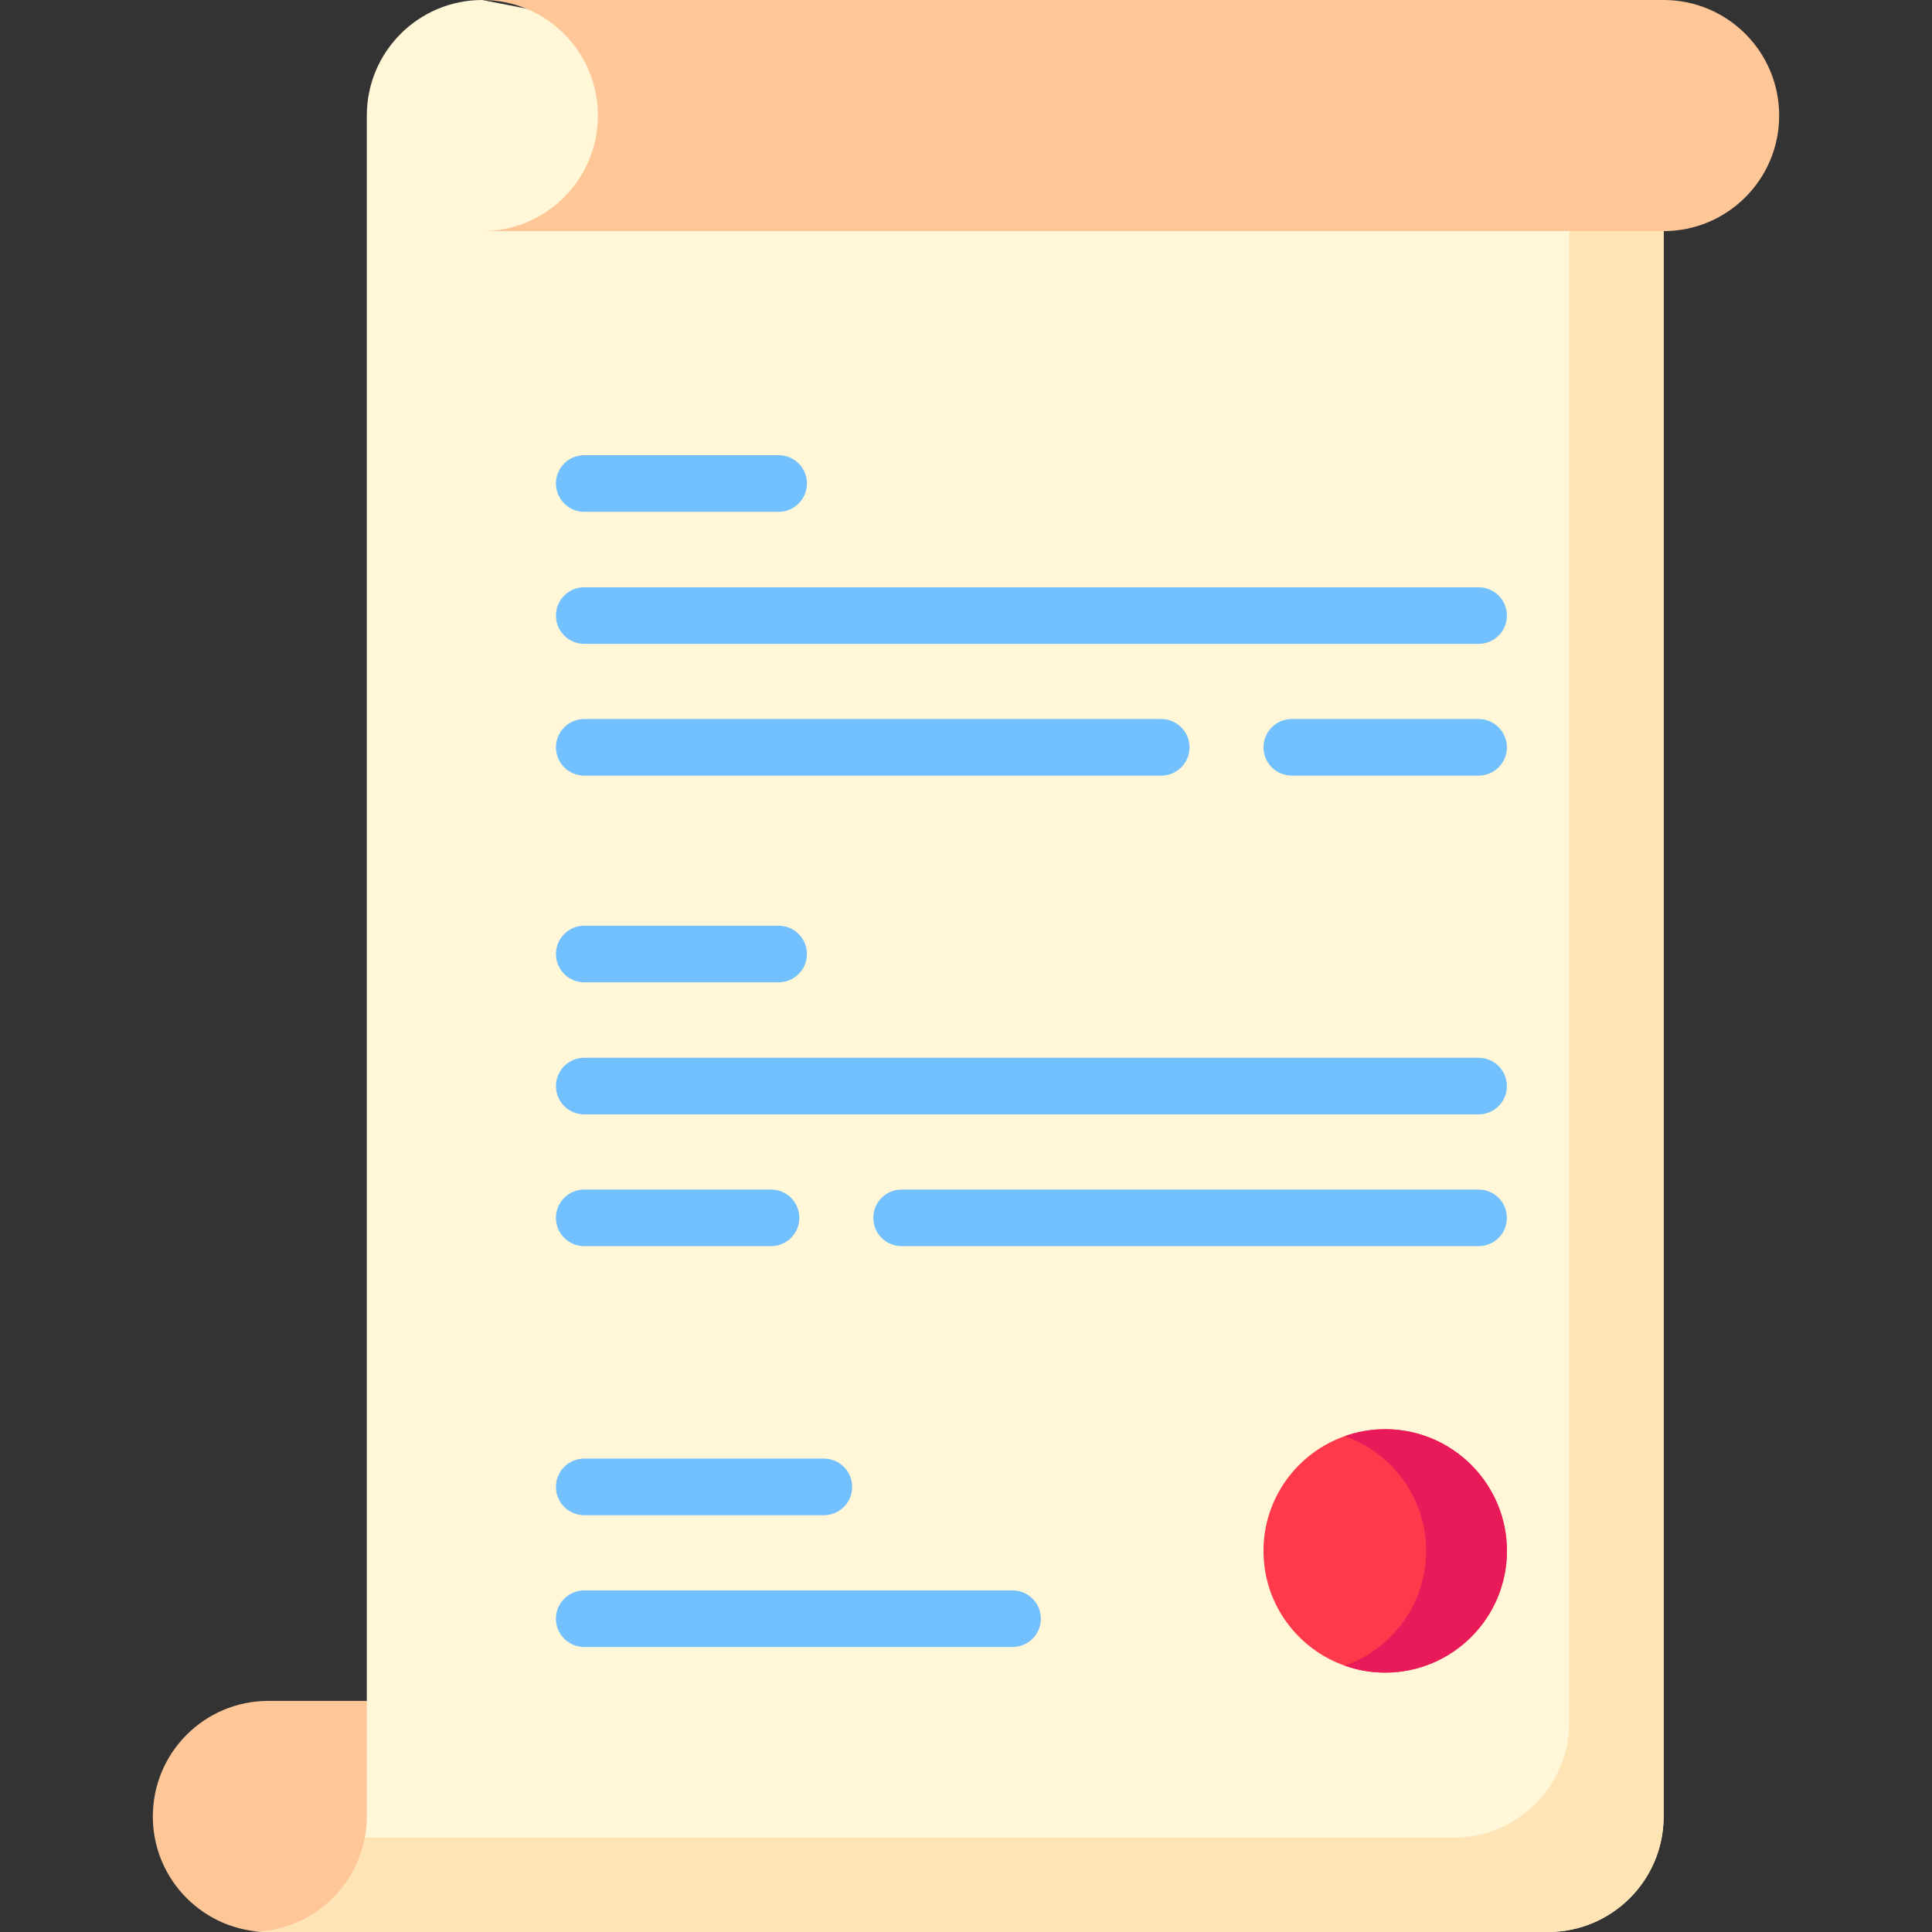 <svg id="Layer_1" enable-background="new 0 0 512 512" height="512" viewBox="0 0 512 512" width="512" xmlns="http://www.w3.org/2000/svg"><rect x="0" y="0" width="512" height="512" fill="#333333" stroke="none"/><g><path d="m71.124 450.753c-16.913 0-30.624 13.71-30.624 30.624s13.711 30.623 30.624 30.623h30.507l37.197-61.247z" fill="#ffc697"/><path d="m440.879 61.25v420.13c0 16.91-13.71 30.62-30.63 30.62h-343.67c15 0 27.48-10.77 30.11-25 .34-1.82.52-3.7.52-5.62v-450.76c0-16.91 13.71-30.62 30.62-30.62l288.05 56.36z" fill="#fff7d7"/><path d="m415.879 56.36 25 4.89v420.13c0 16.91-13.71 30.62-30.63 30.62h-343.67c15 0 27.48-10.77 30.11-25h288.56c16.92 0 30.63-13.71 30.63-30.62z" fill="#ffe5b6"/><g fill="#73c0ff"><path d="m154.828 135.629h51.522c4.143 0 7.5-3.358 7.5-7.5s-3.357-7.5-7.5-7.5h-51.522c-4.143 0-7.5 3.358-7.5 7.5s3.358 7.5 7.5 7.5z"/><path d="m154.828 170.629h237.016c4.143 0 7.5-3.358 7.5-7.5s-3.357-7.5-7.5-7.5h-237.016c-4.143 0-7.5 3.358-7.5 7.5s3.358 7.5 7.5 7.5z"/><path d="m391.844 190.549h-49.509c-4.143 0-7.5 3.358-7.5 7.5s3.357 7.5 7.5 7.5h49.509c4.143 0 7.5-3.358 7.5-7.5s-3.357-7.5-7.5-7.5z"/><path d="m154.828 205.549h152.91c4.143 0 7.5-3.358 7.5-7.5s-3.357-7.5-7.5-7.5h-152.91c-4.143 0-7.5 3.358-7.5 7.5s3.358 7.5 7.5 7.5z"/><path d="m154.828 260.322h51.522c4.143 0 7.5-3.358 7.5-7.5s-3.357-7.5-7.5-7.5h-51.522c-4.143 0-7.5 3.358-7.5 7.5s3.358 7.5 7.5 7.5z"/><path d="m391.844 280.322h-237.016c-4.143 0-7.5 3.358-7.5 7.5s3.357 7.5 7.5 7.5h237.016c4.143 0 7.5-3.358 7.5-7.5s-3.357-7.5-7.5-7.5z"/><path d="m154.828 330.242h49.508c4.143 0 7.5-3.358 7.5-7.5s-3.357-7.5-7.5-7.5h-49.508c-4.143 0-7.5 3.358-7.5 7.5s3.358 7.5 7.5 7.5z"/><path d="m391.844 315.242h-152.91c-4.143 0-7.5 3.358-7.5 7.5s3.357 7.5 7.5 7.5h152.91c4.143 0 7.5-3.358 7.5-7.5s-3.357-7.5-7.5-7.5z"/><path d="m154.828 401.545h63.508c4.143 0 7.5-3.358 7.5-7.5s-3.357-7.5-7.5-7.5h-63.508c-4.143 0-7.5 3.358-7.5 7.5s3.358 7.5 7.5 7.5z"/><path d="m268.336 421.474h-113.508c-4.143 0-7.5 3.358-7.5 7.5s3.357 7.5 7.5 7.5h113.508c4.143 0 7.5-3.358 7.5-7.5s-3.357-7.5-7.5-7.5z"/></g><path d="m399.349 411.011c0 17.778-14.479 32.246-32.257 32.246-3.749 0-7.363-.642-10.707-1.835-12.542-4.414-21.549-16.382-21.549-30.41 0-14.04 9.007-26.008 21.549-30.422 3.344-1.194 6.958-1.835 10.707-1.835 17.778-.001 32.257 14.466 32.257 32.256z" fill="#ff394c"/><path d="m399.349 411.011c0 17.778-14.479 32.246-32.257 32.246-3.749 0-7.363-.642-10.707-1.835 12.542-4.414 21.55-16.382 21.55-30.41 0-14.04-9.007-26.008-21.55-30.422 3.344-1.194 6.958-1.835 10.707-1.835 17.778-.001 32.257 14.466 32.257 32.256z" fill="#e81a5a"/><path d="m440.876 0h-313.048c16.913 0 30.624 13.71 30.624 30.624s-13.711 30.624-30.624 30.624h313.048c16.913 0 30.624-13.711 30.624-30.624s-13.711-30.624-30.624-30.624z" fill="#ffc697"/></g></svg>